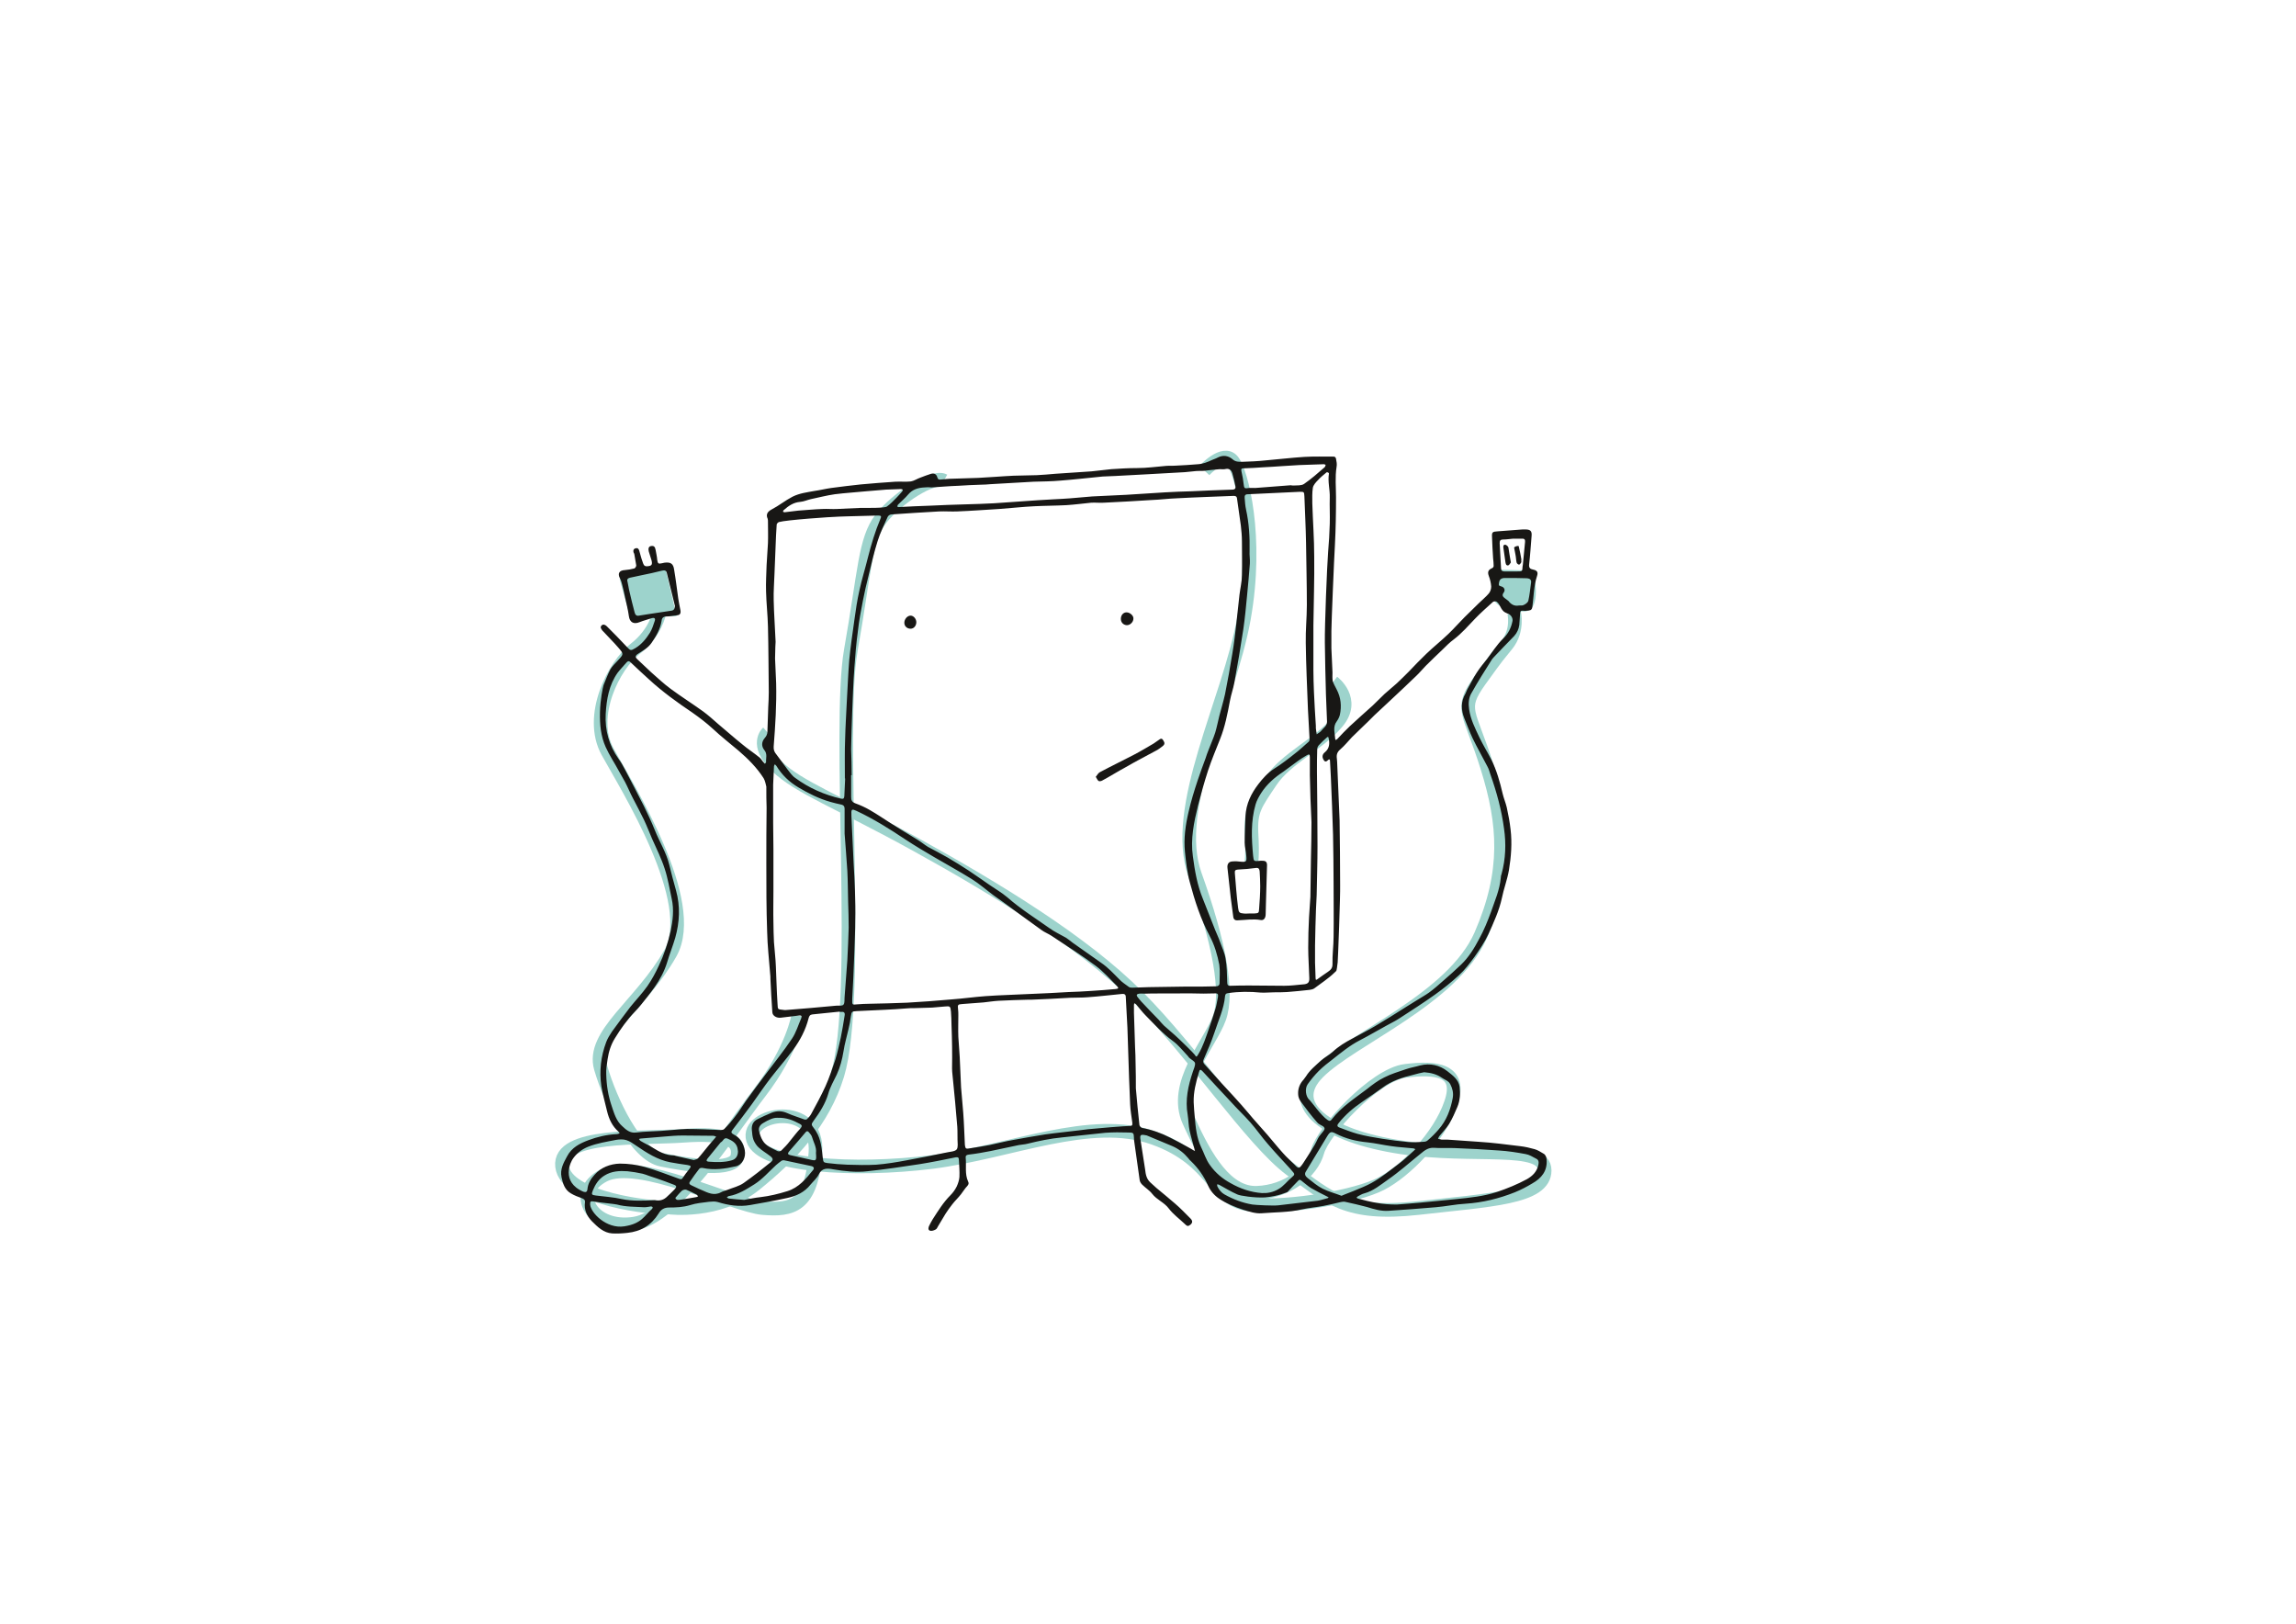 <?xml version='1.0' encoding='utf-8'?>
<svg xmlns="http://www.w3.org/2000/svg" viewBox="0 0 841.9 595.3"><path d="m241.8 224.5s-1.2 7.4-8.9 13.4c-7.8 6-17.3 24.6-10.1 37.7s33.7 55 23 73.9-29.1 29.7-25.5 42.1c3.6 12.3 12.8 31.7 22.3 33.6s26.7 4.8 27.8-1.4-4.8-8.5-19.9-7.4-45.8-1-44.4 11.2c1.4 12.1 33.6 15.5 39.3 15.1 0 0 18.1 2.3 31.4-8.4s25.1-23.2 30.3-40.3c8.7-28.9-.2-126.9 4.9-155.7s5.1-40.4 11-48.1 19.4-16.1 23.1-14" fill="none" stroke="#9dd3cc" stroke-miterlimit="10" stroke-width="5"/><path d="m281.5 268.6s-4.9 4.3 3.2 12.2 22.6 13.1 51.4 29 61.1 35.5 81.1 55.6c20.1 20.1 42 52.9 56 63.3s20.6 17.1 46.8 14.2c26.2-3 46.4-3.7 46.4-13.8s-25.9-4.4-52.8-8.5-42.5-15.2-30.2-27.5 49.4-26.9 59.6-50.3 8.8-40.8 2.3-61.6-10.4-20.9-2.7-31.7c7.7-10.7 5.8-7.9 10-13.2s2.6-11.7 2.6-11.7" fill="none" stroke="#9dd3cc" stroke-miterlimit="10" stroke-width="5"/><path d="m441.6 172.5s7-7.6 10.3-3.6c3.3 3.9 9.6 27.9 4.2 58s-26.8 69.2-17.9 93.9c8.9 24.8 12.3 43.1 8.9 52.5s-17.3 24.1-11.1 37.8 13.8 26.6 24.9 26.2 20.1-7.5 22.2-15.1 21-28.2 32.2-29.6 21-.5 16.7 11.9c-4.2 12.4-16.7 24.9-25.6 29.5s-32.6 8.8-47.3 7.7-13-16.3-36.1-24.5-52.4 5.1-81.1 8.8c-28.7 3.6-62.8 1.5-65.8-8.2s24.3-14.7 22.9 4.9-8.6 21.1-19.3 20.2-45.8-18.6-58.3-12c-12.5 6.5-4 20.1 11.2 17.7s34-32.5 46-48.1 14.1-28.1 14.1-28.1" fill="none" stroke="#9dd3cc" stroke-miterlimit="10" stroke-width="5"/><path d="m488.8 250.1s8.5 6.4 1.5 14.7-18.6 13.1-24.3 21.6-7.5 10.7-7.1 19.1c.5 8.3-.1 11.3-.1 11.3" fill="none" stroke="#9dd3cc" stroke-miterlimit="10" stroke-width="5"/><path d="m248.1 225.9h-17.1l-3.8-13.6 16.4-5.7z" fill="#9dd3cc"/><path d="m547.2 208.8 15 .4s3.8 15.1-3.6 15-11.1-3-11.4-5.9 0-8.2 0-8.2" fill="#9dd3cc"/><g fill="#181715" fill-rule="evenodd"><path d="m249.1 439.9c2-.3 4-.6 6.1-1 .3 0 .5-.2.8-.3-.2-.2-.4-.6-.7-.7-1.2-.6-2.4-1.2-3.6-1.7-.4-.2-1.2 0-1.6.3-.9.8-1.6 1.7-2.4 2.6-.1.1.1.6.3.6.3.3.7.2 1.1.2zm50.1-17.2c.3-2.1-.9-3.9-1.5-6-.2-.6-.7-1.1-1.1-1.6s-.8-.5-1.2 0c-.7.9-1.5 1.7-2.2 2.6-1.3 1.5-2.6 3-3.9 4.5-.6.7-.4 1.1.5 1.3 2.2.5 4.5 1 6.7 1.5 2.9.7 2.9.7 2.7-2.3zm-28.6-.6c0-.2-.1-.8-.2-1.3-.5-1.9-2.1-2.7-3.7-3.4-1.3-.5-1.5 1-2.4 1.4 0 0-.1.1-.1.1-1.6 2-3.2 3.9-4.8 5.9-.5.7-.4 1 .5 1.1 2.8.2 5.7.3 8.4-.5 1.5-.4 2.3-1.6 2.3-3.3zm285.7-212.6c1.9 0 1.9 0 2-1.8 0-.2.1-.4.1-.6.3-2.8.5-5.5.8-8.3.1-.8-.1-1.4-1.1-1.3-1.1 0-2.3 0-3.4 0-1.2.1-2.4.3-3.6.3-.9 0-1.2.4-1.2 1.3.2 3.1.3 6.2.5 9.2 0 .8.4 1.2 1.2 1.2zm.6 12.5c.6-.1 1.3.1 1.8-.2.7-.3 1.5-.9 1.7-1.5.5-2.2.7-4.4 1-6.6.2-1.1-.4-1.6-1.4-1.7-2.8-.1-5.5-.1-8.3-.1-.6 0-1.3.2-1.6.6-.4.5-.5 1.3-.5 2 0 .2.6.4.9.5 1 .2 1.6 1.3.9 2.2-.8 1.1-.3 1.6.5 2.2.4.3.8.6 1.2.9.9 1.2 2.1 2 3.8 1.7zm-328 227.6c6.5-1 7.3-3.9 10.2-6.4.1-.1.3-.5.2-.6-.1-.2-.4-.3-.6-.3-.8.1-1.6.3-2.4.3-3.4-.2-6.8-.1-10.1-1-.4-.1-.9-.1-1.3-.2-2.4-.3-4.7-.5-7.1-.9-1.2-.2-1.5-.1-1.4 1.2.3 3 6 8.9 12.5 7.9zm56.2-39.8c-1.5-.1-3.4.8-5.2 1.9-1.1.6-1.8 1.6-1.6 2.8.3 1.3.7 2.6 1.4 3.7 1.2 2 3.4 2.8 5.4 3.8.4.2 1.1.1 1.4-.2 1.1-1.1 2.2-2.2 3.1-3.4 1.3-1.6 2.5-3.2 3.9-4.7.8-.9.5-1.3-.3-1.7-2.4-1.3-4.8-2.3-8.1-2.2zm168.6 28.1c-2.3-1-4.4-2.3-6.6-3.5-.2-.1-.5-.2-.8-.2 0 .3 0 .6.1.8.6 1.2 1.5 2.3 2.6 2.9 3.2 1.8 6.6 3.1 10.2 3.7 1.3.2 7.6.5 9.5.3 4.8-.6 9.7-1.1 14.5-1.7 1.2-.2 2.3-.6 3.5-.9.2 0 .3-.2.5-.3-.2-.1-.3-.2-.5-.3-2-1-4-2-5.9-3.1-1.2-.7-2.2-1.7-3.3-2.5-.5-.4-.9-.9-1.5-.2-1.3 1.3-2.6 2.7-3.9 4.1 0 0-3.4 1.6-8.3 2-3.8.2-9.1-.6-10.1-1.1zm4.4-103h1.8c1.7-.1 1.7-.2 1.8-1.8.2-2.7.4-5.5.4-8.2 0-1.8-.1-3.6-.2-5.4-.1-.7-.2-1.4-1.3-1.3-2.2.3-4.4.5-6.7.6-.9.1-1.2.3-1.1 1.3.2 2 .3 4.1.5 6.1.2 2.2.4 4.5.7 6.7.2 1.6.5 1.9 2 2 .7.1 1.4 0 2.1 0zm-203.7 90.4c.6-.2 1.3-.3 1.6-.7 1.2-1.3 2.3-2.8 3.4-4.1.8-1 1.6-1.9 2.4-2.8.3-.3.5-.6.8-1-.4-.1-.7-.3-1.1-.3-3.7 0-7.5-.1-11.2-.1-2.3 0-4.6.2-6.9.4-2.8.2-5.5.5-8.3.7-.3 0-.6.1-.8.2.2.2.4.6.6.7 1.5.9 3.1 1.6 4.5 2.5 2.4 1.5 4.8 2.8 7.7 2.8.2 0 .5.1.7.2 2.3.5 4.4 1 6.6 1.5zm218.9-247.4s0 .1 0 0c.4.1.7.1 1.1.1 1.3-.1 2.8.1 3.8-.6 2.6-1.8 5-3.9 7.4-6 .3-.2.4-.6.5-1-.3-.1-.7-.3-1-.2-2.9.1-5.8.2-8.7.3-4.3.2-8.6.6-13 .8-2.5.2-5 .3-7.4.4-.6 0-1 .1-.8 1 .4 1.7.7 3.5.9 5.3.1.7.2 1.1 1.1 1 1-.2 2.1-.1 3.1-.1 4.3-.3 8.7-.7 13-1zm-200.4 262c2.1-.4 4-.8 5.9-1 3.4-.4 6.7-1.2 9.9-2.2 4.2-1.3 6.8-4.5 9.4-7.7.6-.7.3-1.3-.6-1.5-3.3-.7-6.6-1.4-9.9-2.1-.3-.1-.8 0-1.1.2-.7.5-1.3 1-2 1.6-2.6 2.4-4.9 5.1-7.9 7-2.9 1.8-5.8 3.7-9.3 4.3-.3 0-.5.3-.8.5.3.1.5.4.8.4 1.9.2 3.8.4 5.6.5zm52.3-254.2c1.3-.9 2.4-2.1 3.5-3.2.7-.7 1.4-1.5 2.1-2.3.4-.5.3-.9-.5-.9-1.8.1-3.6.1-5.4.2-2.4.2-4.8.4-7.2.6-3.9.4-7.7.6-11.6 1.1-2.9.4-5.9 1.2-8.8 1.8-1.3.3-2.6.9-3.9 1-2.5.2-4.3 1.5-6 3-.2.1-.2.4-.3.6.2.1.4.2.6.2 1.7-.2 3.3-.4 5-.6 3-.2 5.9-.5 8.9-.6 1.8-.1 3.6.1 5.3 0 2.9-.1 5.8-.3 8.7-.4 2.5 0 8.9.1 9.6-.5zm-77.7 36.5c-1-4.1-2-8.1-3-12.2-.2-.9-.9-1-1.7-.8-1.3.3-2.5.6-3.8.9-2.7.6-5.4 1.1-8 1.7-.8.2-1.2.6-.9 1.5.3 1.2.4 2.4.7 3.5.6 2.6 1.2 5.1 1.9 7.7.2.8.6 1.4 1.6 1.2 1.3-.2 2.5-.4 3.8-.6 2.7-.4 5.3-.8 8-1.2 1-.1 1.3-.7 1.4-1.7zm-7.4 217.8c1.4.3 2.9.1 4.2-1 1-.9 2-1.9 3-2.9.9-.9.9-1.4-.3-1.8-2.1-.8-4.2-1.6-6.3-2.3-.9-.3-1.8-.6-2.7-.9-.8-.3-1.6-.6-2.4-.8-1.8-.4-3.6-.7-5.5-.9-2.9-.2-5.8-.1-8.5 1.6-2.1 1.3-3.3 3.2-4.2 5.4-.6 1.5-.5 1.7 1.1 1.9 3.2.4 6.4.6 9.5 1.3 3.9.8 7.9.6 12.1.4zm-26.2-3.1c.9.3 1.4.1 1.5-.9.2-2.1 1.2-3.8 2.6-5.3 2.4-2.7 5.7-4 9.3-4.1 3 0 6.1.4 9 1.2 4.3 1.2 8.6 2.9 12.8 4.4.6.2.9.2 1.2-.3.7-1.1 1.5-2.1 2.3-3.1 1-1.3.9-1.4-.6-1.7-2.1-.3-4.2-.6-6.3-1-4.6-.9-8.5-3.4-12.3-6-1.2-.8-2.4-1.7-3.7-2.1-1.2-.4-2.6-.3-3.8-.1-3.5.7-6.9 1.2-10.2 2.5-2.2.9-4 2.2-5.4 4.1-1.1 1.3-4.8 8.8 3.6 12.4zm205.9-72.6c-.7 0-1.4-.1-2.1 0s-1.2.4-.6 1.2c.5.6.9 1.2 1.4 1.7 2.1 2.2 4.2 4.5 6.4 6.7.6.7 1.2 1.4 1.9 2.1 1.3 1.2 2.7 2.3 4 3.5 2 1.8 6.9 6.6 7.3 7.2.7 1.2.8.5 1.3-.2 1.7-2.8 2.7-6 3.8-9.1.9-2.5 1.7-5.1 2.5-7.6.4-1.4.6-2.8.9-4.3.1-.8.1-1.4-1.1-1.3-2.8.1-5.6.1-8.5 0-2.9 0-17.2 0-17.2.1zm62.7-98.2v.9c.1.7.2 1.4.3 2.2.5-.4 1.2-.7 1.6-1.2.8-1.1 2.2-1.8 2.2-3.4-.1-3.3-.3-6.7-.4-10-.2-6.3-.3-12.6-.4-18.9-.1-6.1.8-28.4 1.2-33.4.3-3.4.5-6.9.6-10.3.1-3.2-.1-6.4 0-9.6.1-2.9-.8-5.8-.3-8.8 0-.3-.7-.6-.9-.4-1.1.9-2.2 1.8-3.1 2.8-.8.8-1.7 1.8-1.9 2.8-.3 1.9-.2 3.9-.2 5.8.2 6.5.7 13 .7 19.5.1 8.4-.2 16.8-.3 25.2v16.5c0 2.6.1 5.2.2 7.8.2 4.1.4 8.3.7 12.5zm-.3 80.5v6.3c0 1.9.2 3.8.2 5.7 0 .8.3.7.8.3 1.2-.9 2.4-1.7 3.7-2.6 1-.7 1.7-1.3 1.7-2.8-.1-3.4.4-6.7.4-10.1.1-6.4 0-12.9 0-19.3 0-6-.1-12.1-.2-18.1-.2-7-.5-14.1-.8-21.1-.1-1.9-.2-3.8-.3-5.7 0-.6-.1-1.2-.9-.4-.7.7-1.2.3-1.5-.3-.6-1-.4-2 .5-2.7 1.7-1.4 1.8-3.2 1.4-5.1-.1-.6-.3-.7-.7-.3-1 .9-2 1.8-2.9 2.8-.3.3-.6.9-.6 1.4-.1 2.7-.1 5.5-.1 8.2.1 9.2.2 18.4.2 27.5 0 5.9-.2 11.9-.3 17.8-.4 6.1-.6 18.5-.6 18.5zm9.7 91.8c0-.1 7.8-2.9 11-4.7 3.6-2 6.8-4.6 10.1-7.1 1.9-1.4 3.6-3.1 5.4-4.7.2-.2.4-.4.6-.6-.3-.1-.6-.3-.9-.3-2.6-.3-5.3-.4-7.9-.8-3-.4-5.9-1.1-8.8-1.4-4.1-.4-7.9-1.3-11.6-3.2-1.7-.9-2.1-.7-3.1.9-2.4 4-7.6 12.6-7.8 12.9-.7 1-.3 1.8.6 2.5 1.8 1.4 3.5 2.9 5.5 3.9 2.2 1.1 4.6 1.7 6.9 2.6zm30.3-45.3c-1 .2-2.5.5-3.8.9-4.1 1-8.1 2.2-11.5 4.8-2.5 1.8-5 3.5-7.6 5.3-3.1 2.1-6 4.6-8.4 7.6-.6.7-.8 1.3.3 1.7 2.2.8 4.4 1.7 6.6 2.3 3 .8 6 1.3 9.1 1.8 3.2.5 6.3.9 9.5 1.2 1.9.2 3.8 0 5.7-.1.5 0 1.1-.2 1.5-.6 1.4-1.2 2.7-2.5 3.9-3.9 2.9-3.3 4.4-7.3 5.2-11.6.3-1.9-.1-3.4-.9-5-.7-1.3-2-1.6-3-2.3-2-1.4-4.1-1.9-6.6-2.1zm-105.7 5.9c.4 4.6.8 9 1.3 13.4 0 .4.6 1 .9 1.1 3.7.7 7.1 1.9 10.4 3.6 2.2 1.1 4.4 2.3 6.6 3.5.7.4 1.3.7 1.9 1.1l.6.3c-.1-.2-.2-.5-.2-.7-.6-2.3-1.3-4.5-1.8-6.8-.4-1.9-.4-3.9-.7-5.8-1-5.5.2-10.7 1.9-15.8.3-1 .9-2.1.8-3.1-.1-.7-1.2-1.2-1.9-1.8-.3-.2-.5-.5-.7-.8-1.8-1.9-3.5-4.1-5.6-5.6-3.7-2.7-6.7-6.1-9.9-9.3-1.3-1.3-2.3-2.7-3.5-4.1-.2-.2-.5-.3-.7-.4 0 .2-.1.5-.1.7v2.8c.1 4.1.3 8.2.4 12.4.1 2.1.2 4.2.2 6.3.1 3.2.1 6.2.1 9zm21.2 5.1c.1 1.8.2 3.7.4 5.5.3 3.7.7 7.5 2.3 10.9 1.1 2.2 1.8 4.7 3.3 6.7 2 2.8 4.6 5 7.6 6.6 3.5 2 7.3 3.3 11.4 3.6 2.1.1 4.1-.3 6-1.4 2-1.1 3.3-3 5-4.4 1.2-1 1.1-1.2 0-2.4-.2-.2-.3-.4-.5-.6-2.8-3.1-5.7-6.1-8.4-9.3-2.2-2.5-4.1-5.3-6.4-7.9s-4.8-4.9-7.1-7.5c-3.4-3.6-6.8-7.3-10.2-11-.9-1-1.2-.9-1.5.3-1.1 3.7-2 7.2-1.9 10.9zm-96.1-225.4c-.9-.1-1.7-.1-2.6 0-2.3.1-4.4.7-6 2.6-1.1 1.3-2.5 2.5-3.7 3.7-.2.2-.2.5-.3.7.2.1.5.3.7.2 3.7-.2 7.4-.4 11.1-.5 4.4-.2 8.9-.4 13.3-.5 3.5-.1 7-.2 10.5-.4 5.3-.3 10.6-.8 15.8-1.1 4-.3 8-.4 11.9-.7 2.7-.2 5.5-.5 8.2-.7 4.2-.2 8.4-.4 12.5-.6 4.7-.3 9.4-.6 14.2-.9 3.3-.2 6.5-.3 9.8-.4 2.2-.1 4.5-.2 6.7-.3 2.7-.1 5.5-.2 8.2-.3 1 0 1.3-.6 1.1-1.3-.3-1.6-.7-3.1-1.1-4.6-.4-1.4-1.3-2-2.8-1.6-.6.1-1.2 0-1.8 0-1.1.1-2.1.2-3.2.3-.8.1-1.7.2-2.5.3-1 .1-2.1 0-3.1.1-1.3.1-2.7.3-4 .4-4.8.3-9.5.5-14.3.8-3.7.2-7.5.4-11.2.6-1.6.1-3.2.1-4.7.2-5.2.5-10.3 1.1-15.5 1.5-3.3.3-6.5.3-9.8.4-5.2.3-10.4.6-15.7.9-1.2.1-2.5.2-3.7.2-2.8.1-5.6.2-8.3.4-3.2.1-6.5.4-9.7.6zm170.7 262.9c2.4-.2 5.5-.4 8.6-.7 4.4-.4 8.7-.9 13.1-1.3 5-.5 10-1 14.9-2.6 3.8-1.3 7.5-2.8 11-4.7 2.1-1.2 3.7-2.8 4.2-5.3.2-.9.1-1.8-.8-2.2-1.3-.7-2.6-1.5-3.9-1.7-3.2-.6-6.4-1.1-9.6-1.3-5.5-.4-11-.7-16.5-.9-2.5-.1-5.1.1-7.6-.1-2-.1-3.4 1-4.7 2.1-4 3.2-7.9 6.7-12.1 9.6-2.7 1.9-5.3 4.1-8.6 5-.9.2-1.6.7-2.4 1.1-.2.1-.3.3-.5.5.2.1.3.2.5.3 4.4 1.2 9 2.3 14.4 2.2zm-204.6-70.7c-3.3.3-6.6.7-9.8 1-.9.1-1.2.6-1.4 1.4-1.1 4.3-3.1 8.1-5.7 11.6s-5.5 6.8-8.2 10.3c-2.4 3.1-4.6 6.4-6.9 9.6-2.3 3.1-4.6 6.2-7 9.3-.6.8-.8 1.2.3 1.8 2.3 1.2 3.6 3.2 4.1 5.8.5 2.7-1 5.4-3.3 5.9-4 .9-8 1.5-12.1.6-.4-.1-1.1 0-1.3.3-1.2 1.5-2.3 3.1-3.4 4.7-.5.7-.1 1.1.6 1.4 1.2.5 2.4 1.2 3.7 1.7 2.3 1 4.5 2.2 7.1.8.7-.4 1.6-.6 2.4-.9 2-.8 4.2-1.3 5.9-2.5 3.4-2.4 6.7-5 9.9-7.6 1-.8.9-1.4-.1-2.2-1.4-1.1-3-2-4.3-3.2-.8-.7-1.5-1.8-1.9-2.8-.4-1.1-.5-2.3-.6-3.5-.2-1.8.4-3.3 2.1-4.1 1.6-.8 3.3-1.6 5-2.3 2-.8 3.9-.8 5.9.1s4.1 1.5 6.2 2.3c.3.1.8.1 1-.1.6-.6 1.2-1.2 1.6-2 1.8-3.3 3.6-6.6 5.2-10.1 1.4-3.1 2.5-6.4 3.6-9.7.8-2.7 1.4-5.4 2-8.1.5-2.6 1-5.3 1.4-8 .2-1-.1-1.6-1.3-1.4-.3 0-.5-.1-.7-.1zm2-65.3c0-3.4 0-6.2 0-9.1 0-.8-.3-1.3-1.1-1.5-1.4-.3-2.7-.6-4.1-1-4.2-1.2-8-3.1-11.7-5.3-3.4-2-6.1-4.6-8.1-7.9-.1-.2-.4-.4-.6-.6-.1.3-.3.5-.3.8-.1 2.2-.2 4.4-.3 6.7v13.8c0 3.3.1 6.6.1 9.9v15.3c0 3.8-.1 7.7 0 11.5 0 2.4.1 4.8.2 7.2.2 3 .6 6 .7 8.9.2 4.5.3 9 .6 13.6.1 2.6.1 2 2.6 2.4h.4c6.2-.5 12.3-1 18.5-1.6.9-.1 2.2.2 2.7-.4s.3-1.8.4-2.8c.3-4.5.7-8.9 1-13.4.2-4 .4-8 .5-12 0-3.1-.1-6.3-.2-9.4-.1-3.8-.1-7.7-.3-11.5-.3-4.8-.7-9.4-1-13.6zm39.2 70.2c.1 0 .1 0 0 0 0-1.6-.1-3.3-.2-4.9-.2-2-.3-2.1-2.3-1.9-1.5.1-3.1.3-4.6.4-2.2.1-4.4.1-6.6.2-.9 0-1.9 0-2.8.1-2.6.2-5.3.4-7.9.5-3.5.2-7 .3-10.5.5-1.7.1-1.7.2-2 1.9-.2 1.6-.5 3.2-.9 4.8-.6 2.7-1.4 5.3-1.8 8-.5 3-1.2 5.8-2.5 8.6-1.1 2.3-2.4 4.5-3.1 7-1.1 3.7-3.1 6.8-5.3 9.8-1 1.4-1 1.5.1 2.9.3.4.6.8.8 1.2 1.8 2.9 2 6.3 2.4 9.6.2 1.5.2 1.7 1.7 1.9 2.4.3 4.9.5 7.3.6 3.5.1 7.1.2 10.6 0 3.7-.3 7.4-.9 11.1-1.6 5-.9 9.9-1.9 14.8-2.9 1.3-.3 2.9-.3 3.6-1.1.6-.8.3-2.4.3-3.7 0-.2 0-.4 0-.6 0-1.8 0-3.6-.2-5.4-.4-5.1-.9-10.1-1.4-15.2-.1-1.6-.4-3.2-.4-4.8.1-5.3 0-10.6-.2-15.9zm-39-90.4h-.1c0-.2 0-.3 0-.4 0-4.8-.1-9.6.1-14.3.1-4.4.4-8.9.6-13.3.3-5.1.5-10.3.9-15.4.5-5 1.2-9.9 1.9-14.8.5-3.6 1-7.1 1.8-10.6.9-4.2 2.2-8.3 3.2-12.4 1.2-4.7 2.6-9.4 4.5-13.9.5-1.1.3-1.3-.9-1.3-3.7.1-7.5.2-11.2.3-1 0-2 .1-3 .1-3.3.1-19.3 1.2-22.1 2-.3.1-.8.6-.8.9-.2 2.6-.3 5.3-.4 7.9-.1 3.3-.3 6.6-.4 9.9s-.4 6.7-.3 10c.1 5.1.5 10.1.7 15.2 0 .6-.1 1.3-.1 1.9 0 1.4-.1 2.8-.1 4.2.1 3 .3 6.1.4 9.1.2 7.7-.3 15.4-.9 23.1-.1 1.2.2 2.1 1 3 1.4 1.8 2.6 3.6 4 5.4.9 1.1 1.7 2.4 2.9 3.2 5 3.7 10.7 6.2 16.8 7.6.9.2 1.1-.1 1.2-.9.1-2.3.2-4.4.3-6.5zm104.2 127.4c1 .1 1.2-.3 1.1-1.2-.3-2.3-.7-4.5-.8-6.8-.3-6.3-.5-12.7-.7-19-.1-3-.2-6.1-.3-9.1-.2-3.7-.4-7.5-.6-11.2 0-.9-.5-1.2-1.4-1.1-4.2.4-8.3.9-12.5 1.2-2.2.2-4.4.1-6.5.2-2.4.1-4.9.3-7.3.4-2.3.1-4.5.2-6.8.3-.4 0-.8 0-1.2 0-3.6.1-7.3.2-10.9.4-1.8.1-3.7.4-5.5.6-2.6.2-5.3.4-7.9.6-1.6.1-1.7.3-1.5 1.9.1.7.1 1.5.1 2.2 0 2.6-.1 5.3 0 7.9.1 2.4.4 4.9.5 7.3.2 3.7.3 7.5.5 11.2.2 3.1.6 6.3.8 9.4.3 3.9.4 7.8.6 11.7 0 .2.1.4.1.6.1.7.4.9 1.1.8 2.6-.4 5.2-.8 7.8-1.3 3-.6 5.9-1.4 8.9-1.9 3.8-.7 7.7-1.4 11.5-2 2.5-.4 13-1.5 15.7-1.9 3.8-.4 13.9-1.2 15.2-1.2zm-101.6-46.6c-.1 2.5.1 2.1 1.9 2 1.4-.1 2.9-.2 4.3-.2 4.6-.1 9.3-.2 13.9-.4 5.4-.3 10.8-.7 16.3-1.2 4.2-.3 8.3-.9 12.5-1.2 5.5-.4 11-.5 16.4-.8 4.7-.2 9.4-.4 14-.7 2.7-.1 5.4-.2 8.1-.4 3-.2 6.1-.4 9.1-.7 1.2-.1 1.3-.4.5-1.2-2.5-2.5-4.9-5.2-7.7-7.3-5.2-3.9-10.8-7.4-16.2-11-1.2-.8-2.6-1.3-3.8-2.2-4.7-3.4-9.4-6.8-14-10.2-1.1-.8-2.3-1.6-3.4-2.4-2.7-2-5.3-4.3-8.2-6.1-4.5-2.8-9.1-5.3-13.7-8-3.6-2.1-7.1-4.2-10.6-6.5-5.7-3.8-11.6-7.5-17.8-10.4-1.7-.8-2-.7-1.9 1.2v.6c.3 5.8.5 11.6.8 17.3.2 3.4.4 6.9.5 10.3.1 3.6.2 7.2.1 10.8 0 3.7-.2 7.4-.3 11.1-.1 3.3-.3 6.6-.4 9.9-.1 2.5-.3 5.1-.4 7.7zm167.8-82.1c0-2.1 0-4.3 0-6.4 0-1.2-.2-1.4-1.3-.7-1.1.6-2.1 1.3-3.1 2-1.8 1.3-3.5 2.6-5.3 3.9-3.2 2.1-6.1 4.6-8.2 7.9-.8 1.3-1.6 2.7-2 4.1-1.8 6.2-1.5 12.5-.9 18.9.2 2 .3 2 2.4 1.8.5-.1 1 0 1.5 0 .9.1 1.2.7 1.2 1.5-.1 4.7-.3 9.3-.4 14 0 1.3-.1 2.7-.1 4 0 1.5-.7 2.4-1.8 2.2-2.8-.5-5.6 0-8.4.1-1 .1-1.6-.3-1.7-1.4-.3-2.3-.6-4.6-.9-6.8-.4-3.6-.8-7.2-1.2-10.9-.2-1.5.4-2.5 2-2.5.9-.1 1.9 0 2.8.1 2.1.2 2.3 0 2.1-2.1-.1-1.6-.6-3.3-.6-4.9 0-3.2.2-6.5.3-9.7.2-4.5 2.1-8.3 4.7-11.7 1.6-2.1 3.4-4.1 5.7-5.6 2.7-1.7 5.3-3.7 7.8-5.7 1.7-1.3 3.3-2.8 5-4.3.2-.2.3-.6.3-.9-.2-3.6-.4-7.3-.6-10.9-.3-8.1-.7-16.3-.8-24.4-.1-4.6.4-9.3.4-13.9 0-7.6-.2-15.3-.3-22.9-.1-5.6-.4-11.3-.6-16.9-.1-1.7-.1-1.7-1.7-1.7-6.4.3-12.8.6-19.1.9-.9 0-1.2.5-1.1 1.4.1 1.4.2 2.8.5 4.2 1.1 5 1.4 10.1 1.3 15.2-.1 1.5.2 3.1.1 4.6-.3 3.8-.6 7.6-1 11.5-.4 4.2-.8 8.5-1.4 12.6-1 6.6-2.1 13.1-3.3 19.6-.4 2.2-1.2 4.4-1.6 6.6-.9 4.8-1.8 9.5-3.6 14-1.5 3.8-3.1 7.6-4.4 11.5-1.4 4.3-2.6 8.6-3.7 12.9-1.5 6.1-2.8 12.3-1.9 18.6.7 5.3 1.6 10.6 3.7 15.7 1.5 3.8 3 7.6 4.5 11.4.6 1.5 1.3 2.9 1.8 4.4.7 2 1.7 4 2 6.1.5 2.8.5 5.7.6 8.5 0 1 .2 1.5 1.3 1.4 2.3-.1 4.7-.1 7-.1 4.2 0 8.4.1 12.6.1 2.3 0 4.6-.3 6.8-.5 1.9-.1 2.5-.7 2.4-2.4-.1-3.7-.4-7.4-.4-11 0-3.7.1-7.5.3-11.2.1-2.5.4-5 .5-7.5.1-4.6.1-9.3.2-13.9.1-4.5.2-9 .2-13.5-.3-5.7-.5-11.5-.6-17.3zm-199.3 4.3c-.2-.7-.4-2.1-1-3.1-2.5-3.9-5.7-7.1-9.2-10.1-3.2-2.7-6.4-5.2-9.4-8-2.4-2.2-4.9-4.1-7.6-6-5.5-3.7-10.9-7.6-15.8-12.1-2.3-2.1-4.6-4.2-6.9-6.4-.5-.5-.9-.3-1.3.1-1.1 1.3-2.3 2.5-3.3 3.8-3.2 4.5-4.1 9.8-4.4 15.2-.3 5.9 1.2 11.4 4.7 16.4.9 1.2 1.6 2.5 2.3 3.8 2.4 4.5 4.7 9 7 13.5 1.4 2.9 2.8 5.8 4 8.8 1.7 4.3 4.2 8.2 5.3 12.7.8 3.2 1.6 6.4 2.5 9.5 1.6 5.8 1.3 11.6-.3 17.3-.9 3.1-2.1 6-3 9.1-1 3.2-2.6 6.2-4.5 8.9-.9 1.2-1.7 2.4-2.7 3.6-1.5 1.9-3 3.9-4.7 5.6-2.8 2.9-5.1 6.2-7.2 9.6-1.5 2.4-2.3 5-2.7 7.7-.3 1.9-.6 3.8-.5 5.6.1 4 .7 7.8 2 11.6.9 2.7 1.7 5.5 3.9 7.4 1.4 1.3 2.8 2.6 5.1 2.3 3.1-.4 6.2-.4 9.2-.6 3.1-.2 6.3-.6 9.4-.7 4.1 0 8.3.2 12.4.4.4 0 1-.1 1.3-.4 1.4-1.4 2.7-2.9 3.9-4.5 1.5-1.9 2.7-3.9 4.1-5.9 2.3-3.2 4.7-6.4 7.1-9.6 3.2-4.3 6.7-8.6 9.7-13.1 1.5-2.2 2.3-5 3.4-7.5.3-.8.1-1.1-.8-1-2.2.3-4.5.5-6.7.8-1.5.2-3.1-.7-3.1-2.1-.3-4-.5-8.1-.7-12.1 0-.6 0-1.3-.1-1.9-.4-5.2-1-10.3-1.1-15.5-.3-8.3-.3-16.6-.3-24.9 0-6.8 0-13.7.1-20.5-.1-2.3-.1-4.8-.1-7.7zm208.2 68.3c-1.8 1.8-5.2 4.1-7.2 5.6-.5.4-1.2.5-1.8.6-2.8.3-5.5.6-8.3.8-1.6.1-3.2.1-4.8.1s-3.2.2-4.8.1c-4-.4-8-.4-12 .2-.8.1-1 .4-1.1 1.1-.4 4.7-2.5 9-3.9 13.4-1.1 3.3-2.5 6.5-3.9 9.7-.3.7-.3 1.2.2 1.8 2.1 2.3 4.2 4.7 6.3 7 .4.4 7.1 7.6 9.9 11 2.2 2.7 4.6 5.2 6.9 7.9 1.9 2.2 3.8 4.6 5.8 6.8 1.3 1.5 2.8 2.8 4.2 4.2 1.4 1.5 1.7 1.5 2.9-.2.1-.2.3-.4.4-.6 1.8-2.9 3.8-5.6 5.2-8.7.5-1.1 1.5-2 2.2-3 .5-.7.3-1.2-.3-1.6-.8-.5-1.7-.8-2.2-1.5-2.1-2.4-4-4.9-5.9-7.5-.6-.8-1-1.8-1-2.8-.1-2 .6-3.8 2-5.3.3-.4.6-.8.9-1.2 1.4-2.3 3.5-3.9 5.4-5.7 1.3-1.2 3-2 4.3-3.2 2.2-2.1 4.7-3.6 7.4-5 2.7-1.5 5.5-2.9 8.2-4.5 3.7-2.2 7.4-4.5 11-6.8 1.5-.9 3-1.9 4.5-2.8 1.4-.9 2.9-1.7 4.3-2.7 1.9-1.4 3.6-2.9 5.4-4.5 2.2-1.9 4.3-3.8 6.4-5.8 2.8-2.7 4.8-6 6.6-9.4 1.7-3.1 3.1-6.5 4.3-9.8 1.4-4.1 3.2-8.1 3.6-12.5 0-.5.1-1 .3-1.5 1.5-5.5 1.7-11.1.9-16.6-.9-6.8-2.7-13.4-5-19.9-.3-1-.6-2-1.1-2.9-1.8-3.5-3.7-6.8-5.4-10.3-1.1-2.3-2-4.8-3-7.2-1.3-3.2-1.4-6.3.4-9.3.2-.4.4-.9.6-1.4 1.2-2.1 2.2-4.2 3.5-6.2 1.1-1.7 2.4-3.3 3.7-4.9 2-2.6 3.7-5.4 6-7.6 1.9-1.9 2.9-3.9 3.4-6.4.2-1-.5-2.4-1.9-2.8-.3-.1-1.1-.5-1.4-.8-1.3-1.3-1.1-2.3-2.5-3.5-.3-.2-1.1-.2-1.4.1-2.2 2-4.5 4-6.5 6.1-2.5 2.6-4.9 5.4-7.8 7.6-1.5 1.1-2.8 2.4-4.1 3.7-2.1 2-4.2 4-6.2 6-1.2 1.2-2.3 2.6-3.6 3.8-3 2.9-6.1 5.8-9.2 8.7-2 1.9-4 3.7-6 5.6-1.6 1.6-3.2 3.2-4.9 4.8-1.1 1.1-2.3 2.2-3.4 3.3-1.4 1.5-2.7 3.1-4.2 4.4-1.2 1-1.5 2-1.3 3.4 0 .4.1.8.1 1.2.3 7.1.6 14.2.9 21.4.1 3.9.2 19.9.2 23.9.1 3.7-.8 27.3-.9 28.2-.5 3.7-.2 2.8-1.3 3.9zm-176.9-72.5c-.1 0-.1 0-.2 0v7.9c0 1.2.2 1.9 1.5 2.4 1.9.7 3.7 1.5 5.4 2.5 2.6 1.5 5.1 3.2 7.6 4.8 3.3 2.1 6.6 4.1 9.9 6.1 1.3.8 2.5 1.8 3.8 2.6 2.4 1.3 4.8 2.5 7.2 3.9 2.6 1.5 5.1 3.1 7.6 4.7 2.6 1.7 5.2 3.6 7.7 5.3 2.2 1.5 4.6 2.9 6.6 4.6 4.8 4.2 10.2 7.6 15.3 11.2 1.9 1.4 4.1 2.4 6.2 3.6.8.5 1.6 1.2 2.4 1.8 3.5 2.5 7 4.9 10.5 7.4 2.5 1.7 4.5 3.9 6.6 6 1 1.1 2.3 1.9 3.5 2.8.4.3.9.3 1.4.3 2 0 4-.2 6-.2 4.4-.1 8.9-.1 13.3-.2h6.1c1.7 0 3.5-.1 5.2-.1.8 0 1.3-.4 1.3-1.2 0-2.2.2-4.5-.1-6.7-.7-3.6-1.7-7.1-3.5-10.5-3.3-6.2-5.5-12.9-7.3-19.7-1-3.6-1.4-7.4-1.8-11.2-.5-4.9.2-9.8 1.3-14.5.9-4 2.1-7.9 3.4-11.8.9-2.7 1.9-5.4 2.9-8.1.3-.9.6-1.9 1-2.8.8-2.2 1.8-4.3 2.5-6.5.6-2 1-4.1 1.5-6.1.7-2.7 1.5-5.3 2.1-8 1-5 1.9-10 2.7-15 .6-3.5 1-7 1.4-10.5.4-3.7.8-7.3 1.2-11 .3-2.4.9-4.8.9-7.2.1-4.1 0-8.3 0-12.4 0-1.9-.2-3.8-.4-5.7-.4-3.3-1-6.6-1.4-9.9-.1-.9-.6-1-1.3-1-7 .3-14 .5-21.1.9-2.9.1-5.8.5-8.7.6-5.9.4-11.8.7-17.8 1-1.5.1-3.1-.1-4.6 0-3 .3-6 .7-9.1.9-3.9.2-7.9.2-11.8.4-4.3.2-8.5.7-12.8 1-5.1.3-10.2.7-15.4.9-2.2.1-4.4-.1-6.6 0-5.8.3-11.6.7-17.5 1.1-.5 0-1.2.4-1.4.9-1.3 2.9-2.8 5.9-3.7 8.9-1.3 4.1-2.3 8.4-3.3 12.6-.8 3.1-1.5 6.2-2.1 9.3-.7 3.6-1.4 7.2-1.8 10.9-.6 4.4-1 8.9-1.3 13.4-.4 5.4-.6 10.8-.8 16.1-.2 4.6-.3 9.3-.4 13.9.1 3.2.2 6.4.2 9.6zm229.9 134.4c5.1.3 10.1 1 15.2 1.6 1.8.2 3.5.6 5.3 1.1 1.1.3 2.2 1 3.2 1.6.8.4 1.1 1.2 1.2 2.1.4 4.3-1.9 7-5.3 8.9-2 1.2-4.1 2.3-6.3 3.2-5.8 2.3-11.8 3.8-18.1 4.2-3.7.2-7.3 1-11 1.3-5.7.5-11.4.9-17.2 1.3-2.8.2-5.4-.6-8-1.4-2.6-.7-5.3-1.3-8-1.9-.5-.1-1.1 0-1.6.1-2.1.5-4.2 1-6.3 1.4-2.6.5-5.3.7-8 1.3-4.8 1.1-9.7 1-14.6 1.4-2.3.2-4.6-.6-6.9-1.3-3-1-6-2.2-8.7-4-1.8-1.2-3.2-2.8-4.1-4.8-1.5-3.4-3.6-6.4-6.3-9-.4-.3-.7-.7-1-1.1-1.6-1.9-3.5-3.4-5.8-4.4-3-1.3-6.1-2.5-9.1-3.8-.2-.1-.5-.2-.7-.2-1.9-.4-2.2-.1-1.9 1.7.5 3.6 1.2 7.3 1.7 10.9.2 1.8.5 3.4 1.9 4.7.7.7 1.5 1.3 2.2 2 2.3 1.9 4.6 3.8 6.8 5.7 2 1.7 3.8 3.6 5.7 5.5.9.9.8 1.6 0 2.3-.9.7-1.2.6-2.2-.4-1.9-1.8-4.1-3.4-5.7-5.5-1.7-2.3-4.4-3.2-6.1-5.4-1-1.3-2.5-2.2-3.7-3.4-.4-.4-.8-1-.9-1.6-.7-4.7-1.3-9.5-2-14.2-.1-.4-.1-.9-.1-1.3-.1-1.8-.1-2-2-2-2.8-.1-5.7-.1-8.5.1-5.3.5-10.6 1.2-15.9 1.7-4.3.4-8.5 1.3-12.6 2.3-1.1.3-2.2.3-3.2.5-3.5.7-6.9 1.5-10.4 2.2-2.6.5-5.3 1-8 1.3-.9.1-1.2.5-1.1 1.2.3 2.9-.4 5.9.9 8.7.3.6.2 1-.3 1.6-.9.9-1.5 2-2.3 3-1 1.3-2.2 2.4-3.2 3.7-.9 1.1-1.7 2.3-2.5 3.5-.9 1.5-1.8 3-2.7 4.5-.3.5-.5 1.1-1 1.3-.6.3-1.4.6-2 .4-.8-.3-.6-1.2-.3-1.8.4-.8.8-1.6 1.3-2.4 2-3.1 3.9-6.2 6.5-8.8.9-.9 1.7-2 2.3-3.2.5-1.1.9-2.3 1-3.5.1-2.1-.1-4.2-.2-6.3 0-.9-.4-1-1.2-.9-4.4.9-8.8 1.8-13.2 2.5-6.4 1-12.7 1.9-19.1 2.6-4.2.5-8.4 0-12.6-.7-2.1-.4-4.1-.6-5.3 1.9-.7 1.4-2 2.5-3 3.7-2.2 2.8-5.2 4.2-8.5 4.9-4.5 1-9.1 1.8-13.7 2.6-4 .7-7.9.1-11.8-1.1-1-.3-2.1-.2-3.2-.1-2.3.3-4.7.5-6.9 1.2-2.6.8-5.2.9-7.8.9-1.8 0-3 .8-3.8 2.2-2.7 4.3-6.5 6.6-11.5 7.1-1.8.2-3.7.3-5.5.2-3.2-.2-5.4-2.4-7.5-4.5-1.8-1.9-2.9-4.2-2.5-6.9.1-.9-.4-1.2-1.1-1.5-1.4-.5-2.8-1-4.1-1.8-2.2-1.3-2.9-3.5-3.4-5.9-.6-2.9.7-5.2 2-7.6 1.7-3.3 4.7-4.8 7.9-6s6.6-2 10.1-2.2c.2 0 .5 0 .7-.1.6-.1.8-.3.2-.8-2.3-2-3.5-4.6-4.2-7.5-.7-3-1.6-6.1-2.1-9.2-.8-5.5-.2-10.9 1.8-16.2.5-1.3 1.3-2.6 2.1-3.8 2.2-3 4.4-6 6.7-9 2.1-2.6 4.4-5 6.3-7.7 1.6-2.3 3-4.9 4.2-7.5 1.9-4 3.3-8.2 4.3-12.6.8-3.9 1.3-7.9.4-11.9-.8-3.7-1.4-7.5-2.6-11.1-1.2-3.7-3-7.3-4.6-10.9-1-2.3-1.9-4.7-3-7-1.3-2.7-2.7-5.3-4.1-8-1-1.9-1.8-3.9-2.8-5.8-.7-1.3-1.5-2.6-2.2-3.9-1.6-3-3.5-5.8-4.9-8.9-1.8-4-2.2-8.2-2.1-12.8s1-8.9 1.3-9.9c.8-1.9 1.5-3.9 2.5-5.8.7-1.2 1.8-2.2 2.8-3.3 2.1-2.3 2.2-2.3.1-4.7-1.7-2-3.6-3.8-5.4-5.8-.1-.1-.3-.3-.4-.4-.4-.6-1-1.2-.3-1.9.6-.6 1.4-.2 1.9.3 2.5 2.5 4.9 4.9 7.3 7.5 1.4 1.5 1.5 1.5 3.2.5 2.3-1.4 3.9-3.4 5.3-5.6.8-1.3 1.3-2.9 1.8-4.4.3-.9-.2-1.2-1-1-1.5.5-3.1.9-4.6 1.5-2.2.9-3.6 0-3.9-2.2-.3-2.3-.9-4.6-1.4-6.9-.3-1.6-.7-3.2-1.1-4.8-.2-.8-.4-1.5-.8-2.2-.9-1.8-.2-2.9 1.8-3 1.2-.1 2.4-.3 3.5-.6.3-.1.7-.7.7-1.1-.2-1.4-.5-2.7-.7-4.1 0-.2-.2-.5-.3-.7-.2-.7 0-1.3.8-1.5.7-.2 1.1.2 1.3.9.4 1.3.7 2.7 1.2 4 .3.8.4 1.8 1.7 1.7 1.7-.1 2-.6 1.6-2.2-.3-1.1-.7-2.1-1-3.2s0-1.9.8-2c1-.2 1.5.2 1.7 1.4s.5 2.4.6 3.7c.2 1.3.4 1.5 1.7 1.2.3-.1.6-.1.9-.2 2.3-.3 3.3.3 3.6 2.6.6 3.5 1 7 1.5 10.5.2 1.4.5 2.8.8 4.3.2 1.2-.1 1.8-1.4 1.9-1.2.1-2.4.4-3.6.4s-1.8.5-1.9 1.6c-.5 3.1-2 5.6-3.7 8.1-1.3 1.9-3.3 2.9-5.1 4.1-1 .7-.8 1.2-.2 1.8 1.7 1.6 3.4 3.2 5.1 4.8 2.4 2.1 4.7 4.3 7.3 6.2 3.8 2.8 7.9 5.4 11.8 8.2 1.9 1.4 3.7 3 5.5 4.6 3 2.5 5.9 5.1 8.9 7.5 2 1.7 4.2 3.1 6.3 4.8.6.5 1 1.3 1.6 1.9l.4.4c.1-.2.4-.4.4-.5-.1-1.5.6-3.1-.7-4.6-1-1.3-1-2.9.2-4.3.6-.7 1-1.4 1-2.4.1-3 .2-6 .3-8.9.1-1.8.2-3.7.2-5.5-.1-8-.1-16.1-.3-24.1-.1-4.3-.6-8.6-.7-12.9-.1-3.2.1-6.4.2-9.6.1-2.7.4-5.4.5-8.1.1-2.6 0-5.3 0-7.9 0-.3 0-.7-.1-1-.8-1.7.1-2.7 1.4-3.4 2.7-1.4 5-3.3 7.7-4.7 2.6-1.3 5.3-1.6 8-2.1 2.1-.3 4.1-.8 6.2-1.1 3.6-.5 7.2-.9 10.8-1.3 4.2-.4 8.4-.7 12.7-1 1.9-.1 3.8.1 5.7-.1 1.2-.2 2.3-1 3.5-1.4 1.3-.5 2.6-1 3.9-1.4 1.1-.3 2 .1 2.3 1.3.2.8.7.9 1.3.8 1.4-.1 2.9-.3 4.3-.3 3.1-.1 6.3-.2 9.4-.3 4.3-.2 8.6-.6 13-.8 2.8-.1 5.7-.1 8.5-.2 2.2-.1 4.4-.3 6.7-.5 4.5-.3 8.9-.6 13.4-.9 2.4-.2 4.8-.6 7.2-.8 3.1-.2 6.2-.4 9.4-.4 3.6 0 7.1-.5 10.7-.8 1.2-.1 2.5 0 3.7-.1 2.6-.1 5.2-.3 7.8-.5 2-.1 3.7-.8 5.4-1.6.7-.3 1.4-.5 2.1-.9 2-1 3.9-.6 5.4.7 1.1 1 2.4.9 3.6.9 2.8-.1 5.6-.2 8.3-.5 4.8-.4 9.6-1 14.4-1.3 3.6-.2 7.3-.1 10.9-.1.3 0 .7.5.7.8.2 1 .4 2 .2 3-.6 3.7-.2 7.4-.2 11.1 0 5.8-.1 11.6-.4 17.4-.3 4.9-1.3 28.8-1.3 31.6v6.4c.1 2.9.3 5.9.4 8.8 0 1.1-.1 2.2.1 3.2.3 1 .9 2 1.4 3 1.6 3 1.9 6.2 1.2 9.4-.2.8-.6 1.6-1.1 2.3-1.6 2.1-.7 4.3-.6 6.5.1.7.5.2.8 0 1.5-1.6 3-3.2 4.6-4.7 2.7-2.5 5.5-5 8.3-7.5 1.5-1.4 2.9-2.9 4.4-4.3 1.5-1.3 3-2.6 4.5-3.9 1.5-1.4 2.9-2.8 4.4-4.3 2.1-2.2 4.2-4.4 6.4-6.5 2.6-2.5 5.5-4.8 8.1-7.3 2-1.9 3.9-4.1 5.9-6.1 1.7-1.7 3.5-3.4 5.2-5.1 1.2-1.2 2.6-2.3 3.7-3.6.6-.7.9-1.7.9-2.6-.1-1.3-.4-2.6-.9-3.9-.5-1.4-.2-2.2 1.2-2.8.3-.1.6-.5.6-.8 0-.9-.1-1.9-.2-2.8-.2-2.6-.3-5.3-.4-7.9-.1-1.7.2-1.9 2-2 3.1-.2 6.1-.5 9.2-.7h1c1.9 0 2.5.6 2.3 2.5-.3 3.5-.5 7-.9 10.4-.1 1.2.4 1.6 1.4 1.8 1.5.3 2 .9 1.5 2.4-1.2 3.6-1.2 7.4-1.7 11.2-.1.9-.4 1.3-1.2 1.4-.7.1-1.5.2-2.2.1-.8-.1-1.1.2-1.1 1-.1 1.4-.2 2.8-.3 4.2-.2 1.5-.8 2.9-1.9 4.1-2.6 2.6-5.1 5.3-7.6 7.9-.2.2-.3.4-.5.6-2.6 4.1-5.2 8.2-7.6 12.5-1 1.7-1.1 3.8-.8 5.8.5 3.7 2.2 7 3.8 10.4 1.3 2.7 2.9 5.3 4.3 8 2 4 3.2 8.3 4.2 12.6.4 1.7 1.1 3.3 1.5 5 .6 2.7 1.1 5.4 1.4 8.1.6 5 .2 10-.6 14.9-.6 3.5-1.9 6.8-2.6 10.3-1 4.6-3 8.9-4.9 13.1-1.4 3-3.3 5.8-5.2 8.5-1.7 2.3-3.5 4.7-5.6 6.6-2.8 2.6-5.8 5-8.9 7.2-4.2 3-8.6 5.8-12.9 8.6-1.5 1-3.2 1.8-4.8 2.7-3.3 1.8-6.5 3.7-9.8 5.4-3.7 1.9-6.8 4.5-10 7-1.7 1.3-3.5 2.7-5 4.2s-2.9 3.2-4.1 4.9c-1.1 1.6-.8 4.6.8 5.9.4.3 4.2 5.7 6.5 7.2.7.5 1.1.4 1.6-.3 3.5-4.5 8.3-7.6 12.8-11 2-1.6 4.1-3.2 6.4-4.3 2.5-1.3 5.3-2.1 7.9-3 1.7-.6 3.6-.9 5.3-1.4 3.6-.9 7.1-.1 9.9 2.1 1.9 1.5 4.1 3 4.5 5.7.3 2.5.2 5-.8 7.4-.9 2.1-1.8 4.2-3 6.2-1 1.6-2.3 2.9-3.5 4.4-.3.3-.4.7-.6 1.1.4.1.8.2 1.3.3h2.1z"/><path d="m401.8 284.8c.5-.6.9-1.4 1.5-1.7 4.1-2.2 8.3-4.2 12.5-6.4 2.5-1.3 4.8-2.7 7.2-4.1.8-.5 1.5-1.1 2.3-1.6s1.1.2 1.4.7c.4.6.4 1.2-.2 1.7-.8.6-1.6 1.3-2.6 1.8-3.7 2-7.4 3.9-11 6-3 1.6-5.8 3.4-8.8 5-.4.2-1 .3-1.3.1-.4-.3-.6-.9-1-1.5z"/><path d="m415.6 226.8c0 1.3-1.3 2.5-2.5 2.4s-2.1-1-2.1-2.3c0-1.4.9-2.4 2.1-2.4s2.6 1.2 2.5 2.3z"/><path d="m336 228.1c0 1.3-.9 2.4-2.1 2.4-1.3 0-2.3-.9-2.3-2.2s1.1-2.6 2.3-2.6c1.1 0 2.1 1.2 2.1 2.4z"/><path d="m554 206.2c-.2.3-.6 1-1 1.1-.8.1-.9-.7-1-1.3-.2-1.6-.5-3.3-.7-4.9-.1-.6-.2-1.4.6-1.4.4 0 1.1.6 1.2 1 .3 1.7.5 3.5.9 5.5z"/><path d="m557.8 205.3c0 .3.1.7 0 .9-.2.3-.5.8-.8.8s-.8-.4-.9-.8c-.2-.9-.2-1.9-.4-2.8-.1-.9-.4-1.8-.5-2.6 0-.4 1.6-.9 1.7-.5.4 1.6.7 3.3 1 5 0-.1-.1 0-.1 0z"/></g></svg>